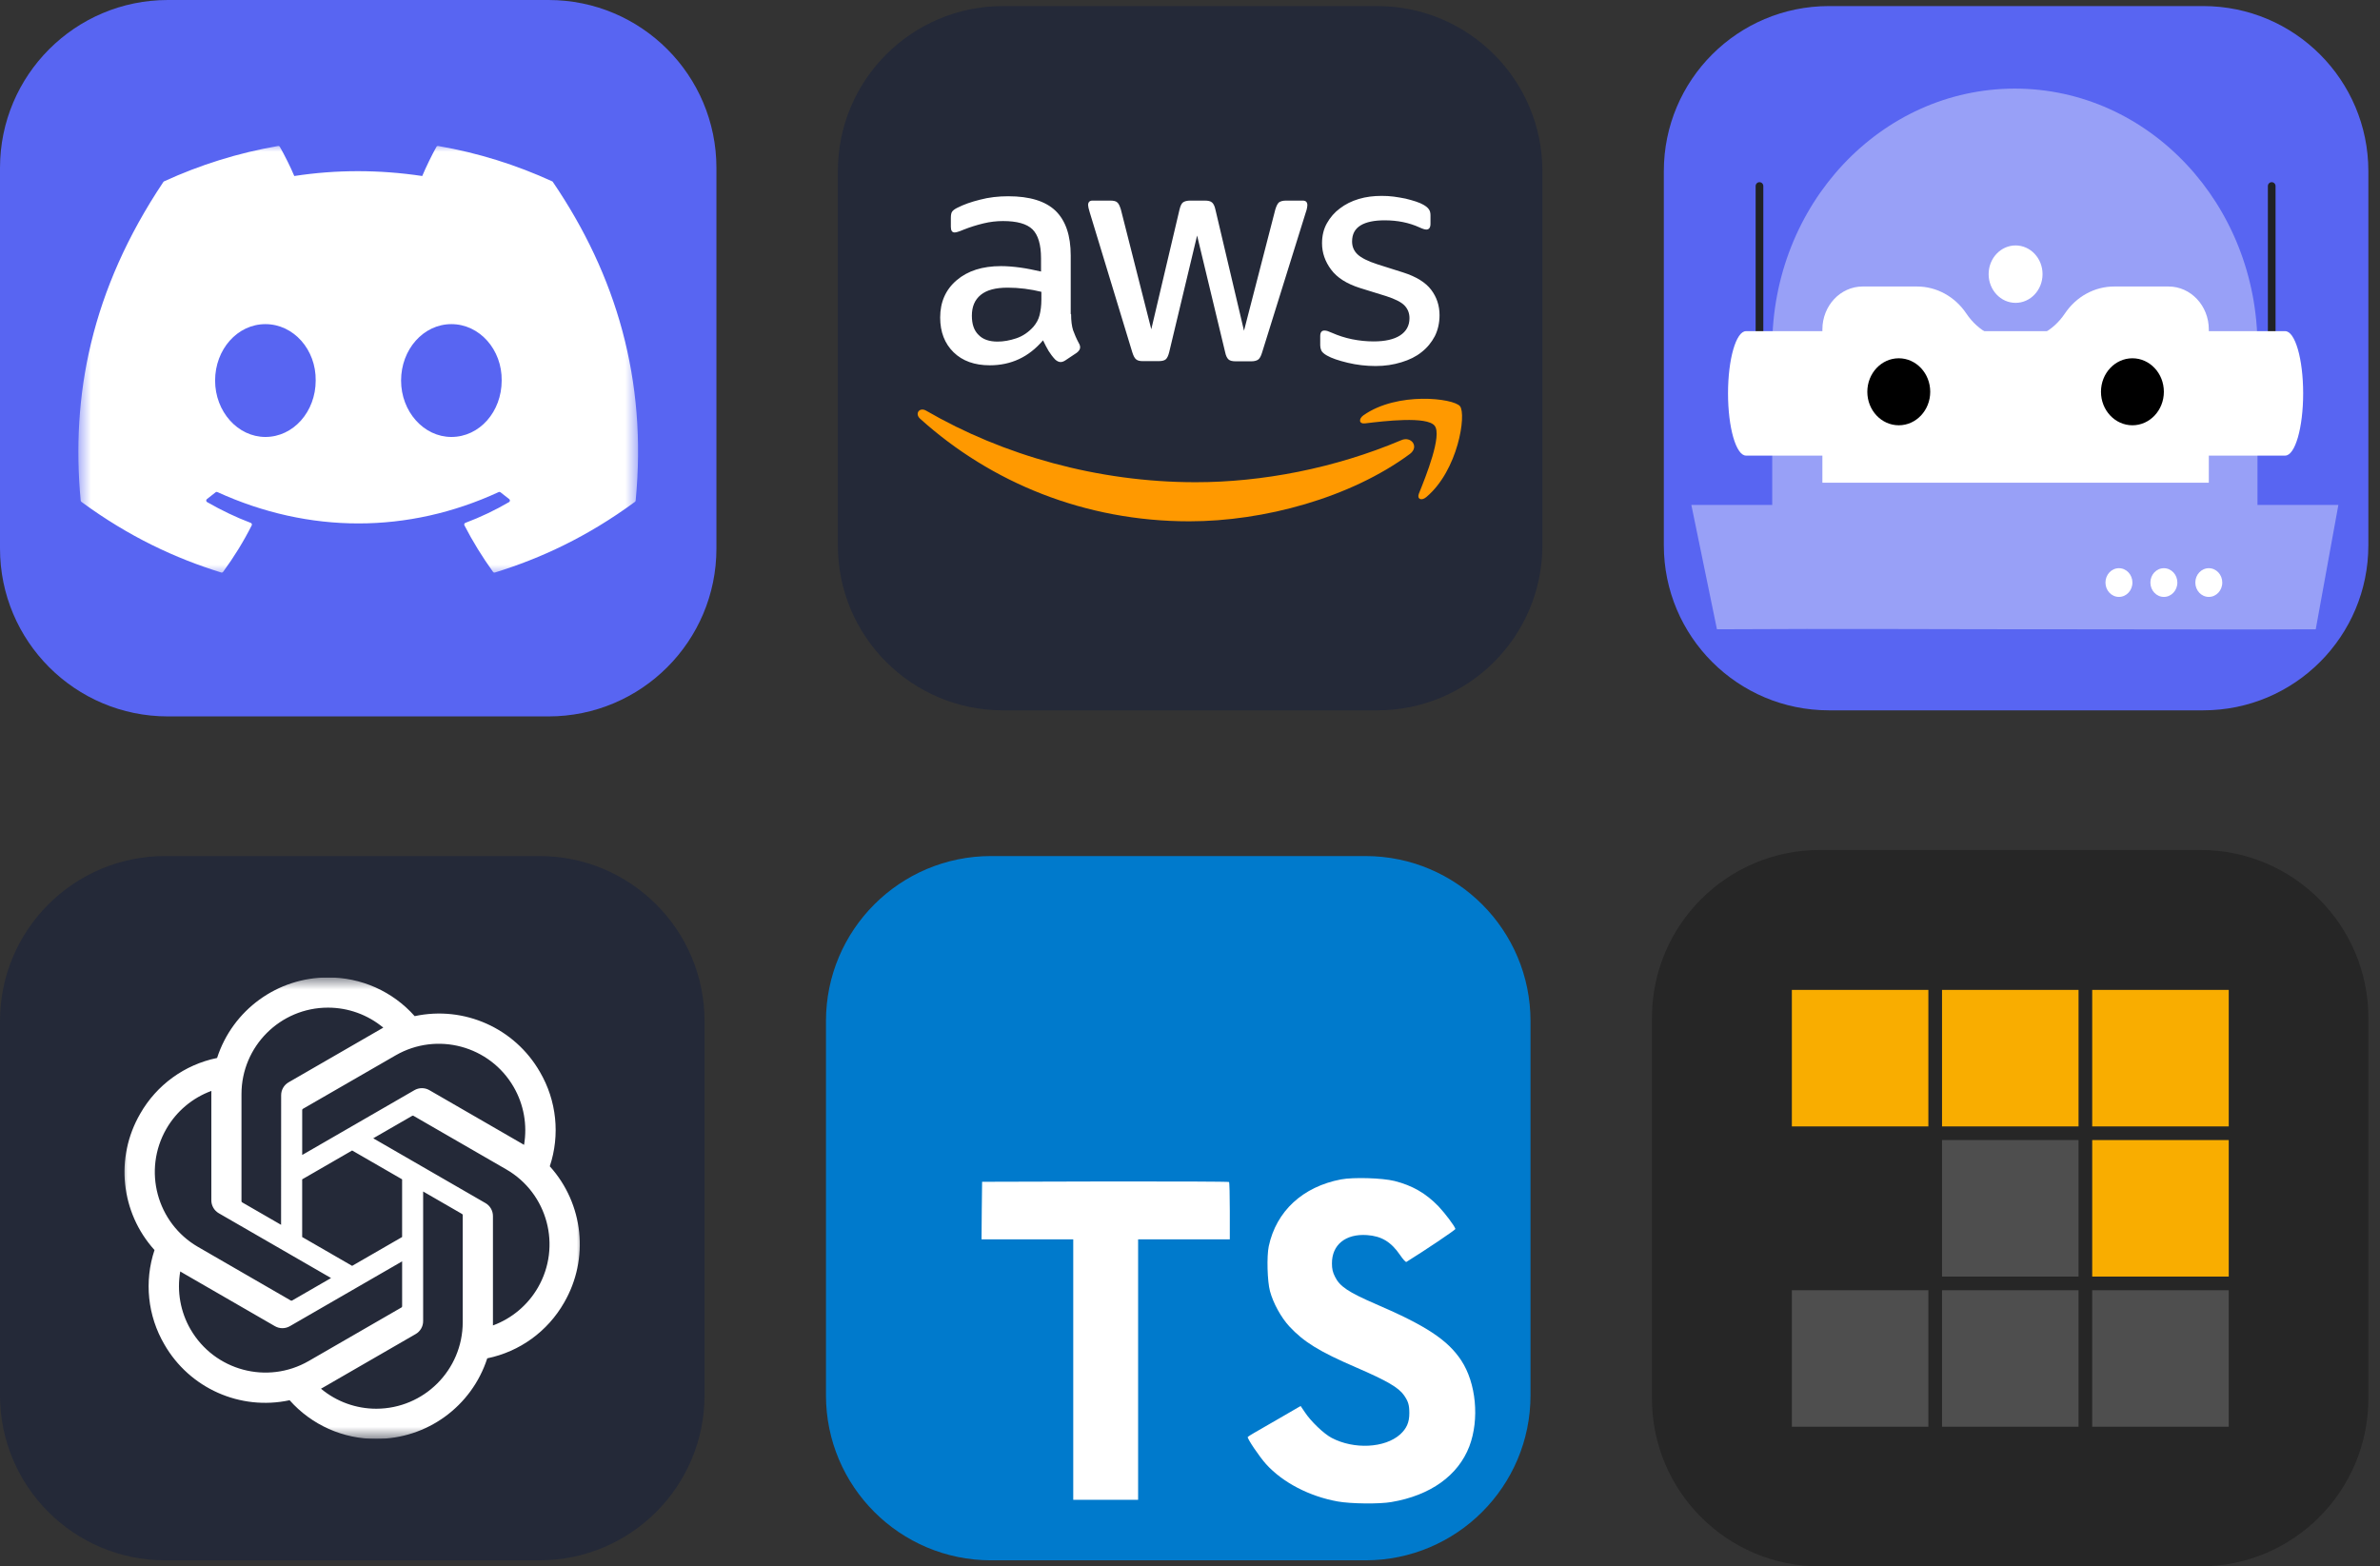 <svg width="196" height="129" viewBox="0 0 196 129" fill="none" xmlns="http://www.w3.org/2000/svg">
<rect x="0" y="0" width="196" height="129" fill="#333333" stroke="none"/>
<g clip-path="url(#clip0_223_59)">
<path d="M45.172 0H13.828C6.191 0 0 6.191 0 13.828V45.172C0 52.809 6.191 59 13.828 59H45.172C52.809 59 59 52.809 59 45.172V13.828C59 6.191 52.809 0 45.172 0Z" fill="#5865F2"/>
<mask id="mask0_223_59" style="mask-type:luminance" maskUnits="userSpaceOnUse" x="6" y="11" width="47" height="37">
<path d="M52.547 11.754H6.453V47.46H52.547V11.754Z" fill="white"/>
</mask>
<g mask="url(#mask0_223_59)">
<path d="M45.473 14.934C42.535 13.586 39.385 12.592 36.091 12.024C36.031 12.013 35.971 12.04 35.941 12.095C35.535 12.816 35.086 13.756 34.772 14.495C31.229 13.964 27.705 13.964 24.235 14.495C23.92 13.739 23.455 12.816 23.048 12.095C23.017 12.042 22.957 12.014 22.897 12.024C19.605 12.591 16.455 13.584 13.515 14.934C13.489 14.945 13.468 14.963 13.453 14.987C7.478 23.914 5.841 32.622 6.644 41.222C6.647 41.265 6.671 41.305 6.704 41.33C10.646 44.226 14.465 45.983 18.213 47.148C18.273 47.167 18.337 47.145 18.375 47.095C19.262 45.885 20.052 44.608 20.73 43.266C20.77 43.187 20.732 43.094 20.65 43.062C19.396 42.587 18.202 42.007 17.054 41.349C16.963 41.296 16.956 41.166 17.04 41.103C17.281 40.922 17.523 40.734 17.754 40.544C17.795 40.509 17.854 40.502 17.903 40.524C25.446 43.968 33.613 43.968 41.068 40.524C41.117 40.5 41.175 40.507 41.218 40.542C41.449 40.732 41.691 40.922 41.934 41.103C42.018 41.166 42.012 41.296 41.922 41.349C40.773 42.02 39.58 42.587 38.324 43.061C38.242 43.092 38.206 43.187 38.246 43.266C38.938 44.606 39.728 45.883 40.599 47.094C40.635 47.145 40.7 47.167 40.761 47.148C44.527 45.983 48.346 44.226 52.288 41.33C52.323 41.305 52.345 41.266 52.348 41.224C53.309 31.282 50.739 22.645 45.533 14.989C45.521 14.963 45.499 14.945 45.473 14.934ZM21.856 35.986C19.585 35.986 17.714 33.901 17.714 31.34C17.714 28.779 19.549 26.694 21.856 26.694C24.182 26.694 26.035 28.798 25.998 31.34C25.998 33.901 24.163 35.986 21.856 35.986ZM37.172 35.986C34.901 35.986 33.03 33.901 33.03 31.34C33.03 28.779 34.865 26.694 37.172 26.694C39.498 26.694 41.351 28.798 41.315 31.34C41.315 33.901 39.498 35.986 37.172 35.986Z" fill="white"/>
</g>
</g>
<g clip-path="url(#clip1_223_59)">
<path d="M113.422 0.5H82.599C75.088 0.5 69 6.586 69 14.094V44.906C69 52.414 75.088 58.5 82.599 58.5H113.422C120.932 58.5 127.021 52.414 127.021 44.906V14.094C127.021 6.586 120.932 0.5 113.422 0.5Z" fill="#242938"/>
<path d="M88.207 25.866C88.207 26.418 88.266 26.865 88.371 27.193C88.49 27.52 88.639 27.878 88.848 28.266C88.922 28.385 88.952 28.504 88.952 28.609C88.952 28.758 88.863 28.907 88.669 29.056L87.73 29.682C87.595 29.771 87.461 29.816 87.342 29.816C87.193 29.816 87.044 29.741 86.895 29.607C86.686 29.384 86.507 29.145 86.358 28.907C86.209 28.653 86.06 28.37 85.896 28.027C84.733 29.399 83.271 30.084 81.512 30.084C80.259 30.084 79.26 29.727 78.53 29.011C77.799 28.296 77.426 27.342 77.426 26.149C77.426 24.882 77.874 23.854 78.783 23.079C79.693 22.304 80.9 21.916 82.436 21.916C82.943 21.916 83.465 21.961 84.017 22.035C84.569 22.11 85.135 22.229 85.732 22.363V21.275C85.732 20.142 85.493 19.352 85.031 18.89C84.554 18.428 83.748 18.205 82.6 18.205C82.078 18.205 81.542 18.264 80.99 18.398C80.438 18.533 79.901 18.697 79.38 18.905C79.141 19.01 78.962 19.069 78.858 19.099C78.753 19.129 78.679 19.144 78.619 19.144C78.41 19.144 78.306 18.995 78.306 18.682V17.951C78.306 17.713 78.336 17.534 78.41 17.43C78.485 17.325 78.619 17.221 78.828 17.117C79.35 16.848 79.976 16.625 80.707 16.446C81.437 16.252 82.213 16.163 83.033 16.163C84.807 16.163 86.104 16.565 86.939 17.37C87.759 18.175 88.177 19.397 88.177 21.037V25.866H88.207ZM82.153 28.132C82.645 28.132 83.152 28.042 83.689 27.863C84.226 27.685 84.703 27.357 85.105 26.91C85.344 26.626 85.523 26.313 85.612 25.955C85.702 25.598 85.761 25.165 85.761 24.659V24.033C85.329 23.928 84.867 23.839 84.39 23.779C83.912 23.72 83.45 23.69 82.988 23.69C81.989 23.69 81.258 23.884 80.766 24.286C80.274 24.689 80.036 25.255 80.036 26C80.036 26.701 80.215 27.222 80.587 27.58C80.945 27.953 81.467 28.132 82.153 28.132ZM94.126 29.741C93.858 29.741 93.679 29.697 93.56 29.592C93.441 29.503 93.336 29.294 93.247 29.011L89.743 17.489C89.653 17.191 89.608 16.997 89.608 16.893C89.608 16.654 89.728 16.52 89.966 16.52H91.427C91.711 16.52 91.905 16.565 92.009 16.669C92.128 16.759 92.218 16.968 92.307 17.251L94.812 27.118L97.138 17.251C97.213 16.953 97.302 16.759 97.422 16.669C97.541 16.58 97.75 16.52 98.018 16.52H99.211C99.494 16.52 99.688 16.565 99.807 16.669C99.927 16.759 100.031 16.968 100.091 17.251L102.447 27.237L105.026 17.251C105.116 16.953 105.22 16.759 105.324 16.669C105.443 16.58 105.638 16.52 105.906 16.52H107.292C107.531 16.52 107.665 16.64 107.665 16.893C107.665 16.968 107.65 17.042 107.635 17.131C107.621 17.221 107.591 17.34 107.531 17.504L103.938 29.026C103.848 29.324 103.744 29.518 103.624 29.607C103.505 29.697 103.311 29.756 103.058 29.756H101.775C101.492 29.756 101.298 29.712 101.179 29.607C101.06 29.503 100.955 29.309 100.896 29.011L98.585 19.397L96.288 28.996C96.214 29.294 96.124 29.488 96.005 29.592C95.886 29.697 95.677 29.741 95.409 29.741H94.126ZM113.287 30.144C112.511 30.144 111.736 30.054 110.99 29.876C110.245 29.697 109.663 29.503 109.276 29.279C109.037 29.145 108.873 28.996 108.813 28.862C108.754 28.728 108.724 28.579 108.724 28.445V27.685C108.724 27.371 108.843 27.222 109.067 27.222C109.156 27.222 109.246 27.237 109.335 27.267C109.425 27.297 109.559 27.357 109.708 27.416C110.215 27.64 110.767 27.819 111.348 27.938C111.945 28.057 112.526 28.117 113.123 28.117C114.062 28.117 114.793 27.953 115.3 27.625C115.807 27.297 116.075 26.82 116.075 26.209C116.075 25.792 115.941 25.449 115.672 25.165C115.404 24.882 114.897 24.629 114.166 24.39L112.004 23.72C110.916 23.377 110.111 22.87 109.618 22.199C109.126 21.544 108.873 20.813 108.873 20.038C108.873 19.412 109.007 18.86 109.276 18.384C109.544 17.907 109.902 17.489 110.349 17.161C110.797 16.819 111.304 16.565 111.9 16.386C112.496 16.207 113.123 16.133 113.779 16.133C114.107 16.133 114.45 16.148 114.778 16.192C115.121 16.237 115.434 16.297 115.747 16.356C116.045 16.431 116.329 16.505 116.597 16.595C116.865 16.684 117.074 16.774 117.223 16.863C117.432 16.982 117.581 17.102 117.67 17.236C117.76 17.355 117.805 17.519 117.805 17.728V18.428C117.805 18.741 117.685 18.905 117.462 18.905C117.342 18.905 117.149 18.846 116.895 18.726C116.045 18.339 115.091 18.145 114.032 18.145C113.182 18.145 112.511 18.279 112.049 18.562C111.587 18.846 111.348 19.278 111.348 19.889C111.348 20.306 111.497 20.664 111.796 20.947C112.094 21.23 112.646 21.514 113.436 21.767L115.553 22.438C116.627 22.781 117.402 23.258 117.864 23.869C118.326 24.48 118.55 25.18 118.55 25.955C118.55 26.596 118.416 27.178 118.163 27.685C117.894 28.191 117.536 28.638 117.074 28.996C116.612 29.369 116.06 29.637 115.419 29.831C114.748 30.04 114.047 30.144 113.287 30.144Z" fill="white"/>
<path fill-rule="evenodd" clip-rule="evenodd" d="M116.105 37.388C111.199 41.01 104.072 42.933 97.944 42.933C89.355 42.933 81.616 39.758 75.771 34.481C75.309 34.064 75.727 33.498 76.278 33.825C82.6 37.492 90.399 39.713 98.466 39.713C103.908 39.713 109.887 38.58 115.389 36.255C116.209 35.882 116.91 36.792 116.105 37.388Z" fill="#FF9900"/>
<path fill-rule="evenodd" clip-rule="evenodd" d="M118.148 35.063C117.521 34.258 114.003 34.675 112.407 34.869C111.93 34.929 111.855 34.511 112.288 34.198C115.091 32.231 119.698 32.797 120.235 33.453C120.772 34.124 120.086 38.73 117.462 40.936C117.059 41.278 116.672 41.099 116.85 40.652C117.447 39.177 118.774 35.853 118.148 35.063Z" fill="#FF9900"/>
</g>
<g clip-path="url(#clip2_223_59)">
<path d="M181.443 0.5H150.619C143.109 0.5 137.021 6.586 137.021 14.094V44.906C137.021 52.414 143.109 58.5 150.619 58.5H181.443C188.953 58.5 195.041 52.414 195.041 44.906V14.094C195.041 6.586 188.953 0.5 181.443 0.5Z" fill="#5865F2"/>
<path fill-rule="evenodd" clip-rule="evenodd" d="M170.913 51.825C177.505 51.82 184.107 51.86 190.708 51.825L192.572 41.583H139.287L141.396 51.825C151.234 51.761 161.079 51.833 170.913 51.825Z" fill="#98A0F7"/>
<path fill-rule="evenodd" clip-rule="evenodd" d="M185.911 41.977H145.948V28.578C145.948 16.825 154.894 7.297 165.93 7.297C176.965 7.297 185.911 16.825 185.911 28.578V41.977Z" fill="#98A0F7"/>
<path d="M144.898 34.761V15.32M187.082 34.761V15.32" stroke="#202225" stroke-width="0.632" stroke-linecap="round" stroke-linejoin="round"/>
<path fill-rule="evenodd" clip-rule="evenodd" d="M188.192 27.273H143.788C142.971 27.273 142.308 29.567 142.308 32.397C142.308 35.227 142.971 37.52 143.788 37.52H188.192C189.01 37.52 189.672 35.227 189.672 32.397C189.672 29.567 189.01 27.273 188.192 27.273Z" fill="white"/>
<path fill-rule="evenodd" clip-rule="evenodd" d="M170.049 25.819C168.059 28.786 163.921 28.786 161.932 25.819C160.995 24.424 159.484 23.595 157.873 23.595H153.396C151.564 23.595 150.079 25.177 150.079 27.129V39.753H181.902V27.129C181.902 25.177 180.417 23.595 178.584 23.595H174.108C172.496 23.595 170.985 24.424 170.049 25.819Z" fill="white"/>
<path fill-rule="evenodd" clip-rule="evenodd" d="M168.21 22.577C168.21 21.272 167.216 20.213 165.99 20.213C164.764 20.213 163.77 21.272 163.77 22.577C163.77 23.883 164.764 24.942 165.99 24.942C167.216 24.942 168.21 23.883 168.21 22.577Z" fill="white"/>
<path fill-rule="evenodd" clip-rule="evenodd" d="M158.96 32.266C158.96 30.742 157.8 29.506 156.369 29.506C154.939 29.506 153.779 30.742 153.779 32.266C153.779 33.789 154.939 35.024 156.369 35.024C157.8 35.024 158.96 33.789 158.96 32.266ZM178.201 32.266C178.201 30.742 177.042 29.506 175.611 29.506C174.18 29.506 173.021 30.742 173.021 32.266C173.021 33.789 174.18 35.024 175.611 35.024C177.042 35.024 178.201 33.789 178.201 32.266Z" fill="black"/>
<path fill-rule="evenodd" clip-rule="evenodd" d="M183.011 47.976C183.011 47.324 182.515 46.794 181.902 46.794C181.288 46.794 180.792 47.324 180.792 47.976C180.792 48.63 181.288 49.159 181.902 49.159C182.515 49.159 183.011 48.63 183.011 47.976ZM179.312 47.976C179.312 47.324 178.815 46.794 178.201 46.794C177.588 46.794 177.091 47.324 177.091 47.976C177.091 48.63 177.588 49.159 178.201 49.159C178.815 49.159 179.312 48.63 179.312 47.976ZM175.611 47.976C175.611 47.324 175.114 46.794 174.501 46.794C173.888 46.794 173.391 47.324 173.391 47.976C173.391 48.63 173.888 49.159 174.501 49.159C175.114 49.159 175.611 48.63 175.611 47.976Z" fill="white"/>
</g>
<g clip-path="url(#clip3_223_59)">
<path d="M44.422 70.5H13.599C6.088 70.5 0 76.586 0 84.094V114.906C0 122.414 6.088 128.5 13.599 128.5H44.422C51.932 128.5 58.021 122.414 58.021 114.906V84.094C58.021 76.586 51.932 70.5 44.422 70.5Z" fill="#242938"/>
<g clip-path="url(#clip4_223_59)">
<mask id="mask1_223_59" style="mask-type:luminance" maskUnits="userSpaceOnUse" x="10" y="80" width="38" height="39">
<path d="M48 80.5H10V118.5H48V80.5Z" fill="white"/>
</mask>
<g mask="url(#mask1_223_59)">
<path d="M45.276 96.053C46.138 93.465 45.841 90.63 44.462 88.277C42.389 84.667 38.221 82.81 34.15 83.684C32.339 81.644 29.738 80.483 27.01 80.5C22.849 80.49 19.157 83.169 17.877 87.129C15.204 87.676 12.896 89.349 11.546 91.721C9.457 95.321 9.934 99.86 12.724 102.947C11.862 105.535 12.159 108.369 13.538 110.723C15.611 114.333 19.779 116.19 23.85 115.316C25.66 117.356 28.263 118.517 30.99 118.499C35.154 118.509 38.847 115.828 40.127 111.865C42.8 111.318 45.107 109.645 46.458 107.273C48.544 103.673 48.066 99.138 45.277 96.05L45.276 96.053ZM30.993 116.016C29.327 116.018 27.713 115.435 26.434 114.367C26.492 114.337 26.593 114.281 26.658 114.24L34.225 109.87C34.612 109.651 34.85 109.239 34.847 108.793V98.126L38.045 99.973C38.08 99.989 38.102 100.022 38.107 100.06V108.894C38.102 112.822 34.921 116.007 30.993 116.016ZM15.693 109.481C14.858 108.039 14.558 106.349 14.844 104.709C14.9 104.743 14.998 104.803 15.068 104.844L22.635 109.214C23.019 109.438 23.494 109.438 23.878 109.214L33.116 103.879V107.573C33.118 107.611 33.1 107.647 33.071 107.671L25.422 112.087C22.015 114.049 17.664 112.883 15.694 109.481H15.693ZM13.701 92.964C14.533 91.52 15.845 90.416 17.408 89.842C17.408 89.907 17.404 90.022 17.404 90.103V98.844C17.402 99.289 17.639 99.701 18.025 99.92L27.263 105.253L24.065 107.1C24.033 107.121 23.992 107.125 23.957 107.109L16.307 102.69C12.907 100.721 11.741 96.371 13.7 92.965L13.701 92.964ZM39.976 99.078L30.738 93.744L33.937 91.899C33.968 91.877 34.009 91.874 34.044 91.889L41.694 96.306C45.1 98.273 46.267 102.63 44.3 106.036C43.467 107.478 42.156 108.582 40.595 109.157V100.154C40.598 99.71 40.362 99.299 39.977 99.078H39.976ZM43.159 94.288C43.103 94.254 43.004 94.194 42.934 94.154L35.367 89.784C34.984 89.559 34.509 89.559 34.124 89.784L24.887 95.118V91.425C24.884 91.387 24.902 91.35 24.932 91.326L32.58 86.914C35.987 84.948 40.343 86.118 42.307 89.526C43.137 90.965 43.438 92.65 43.156 94.288H43.159ZM23.148 100.87L19.949 99.024C19.915 99.007 19.892 98.974 19.887 98.936V90.102C19.89 86.169 23.08 82.982 27.013 82.984C28.677 82.984 30.287 83.568 31.566 84.632C31.508 84.663 31.408 84.719 31.342 84.76L23.775 89.129C23.388 89.349 23.15 89.76 23.153 90.205L23.148 100.868V100.87ZM24.885 97.125L29 94.749L33.115 97.124V101.875L29 104.25L24.885 101.875V97.125Z" fill="white"/>
</g>
</g>
</g>
<g clip-path="url(#clip5_223_59)">
<path d="M112.443 70.5H81.62C74.109 70.5 68.021 76.586 68.021 84.094V114.906C68.021 122.414 74.109 128.5 81.62 128.5H112.443C119.953 128.5 126.042 122.414 126.042 114.906V84.094C126.042 76.586 119.953 70.5 112.443 70.5Z" fill="#007ACC"/>
<path d="M80.851 99.692L80.833 102.068H84.609H88.385V112.793V123.518H91.056H93.727V112.793V102.068H97.502H101.278V99.738C101.278 98.45 101.251 97.372 101.214 97.345C101.186 97.308 96.591 97.29 91.019 97.299L80.879 97.326L80.851 99.692Z" fill="white"/>
<path d="M114.838 97.259C116.311 97.627 117.435 98.281 118.466 99.349C119.001 99.92 119.793 100.96 119.857 101.209C119.875 101.282 117.352 102.976 115.823 103.924C115.768 103.961 115.547 103.722 115.298 103.354C114.552 102.267 113.769 101.798 112.572 101.715C110.813 101.595 109.68 102.516 109.69 104.053C109.69 104.504 109.754 104.771 109.938 105.14C110.325 105.941 111.043 106.419 113.3 107.395C117.453 109.181 119.231 110.36 120.336 112.035C121.57 113.904 121.846 116.887 121.008 119.106C120.087 121.518 117.803 123.156 114.589 123.7C113.595 123.875 111.237 123.847 110.169 123.654C107.838 123.239 105.628 122.089 104.265 120.579C103.731 119.99 102.69 118.452 102.755 118.342C102.782 118.305 103.022 118.158 103.289 118.001C103.547 117.854 104.523 117.292 105.444 116.758L107.111 115.791L107.461 116.307C107.949 117.053 109.017 118.075 109.662 118.415C111.513 119.391 114.055 119.253 115.307 118.13C115.842 117.642 116.063 117.136 116.063 116.39C116.063 115.718 115.98 115.423 115.63 114.917C115.179 114.272 114.258 113.729 111.642 112.597C108.649 111.308 107.36 110.507 106.181 109.236C105.499 108.5 104.854 107.322 104.587 106.336C104.366 105.517 104.311 103.464 104.486 102.636C105.103 99.745 107.286 97.729 110.436 97.13C111.458 96.937 113.834 97.01 114.838 97.259Z" fill="white"/>
</g>
<g clip-path="url(#clip6_223_59)">
<path d="M181.213 70H149.87C142.233 70 136.042 76.191 136.042 83.828V115.172C136.042 122.809 142.233 129 149.87 129H181.213C188.85 129 195.042 122.809 195.042 115.172V83.828C195.042 76.191 188.85 70 181.213 70Z" fill="#262626"/>
<path d="M183.543 92.766H172.3V81.523H183.543V92.766Z" fill="#F9AD00"/>
<path d="M171.174 92.766H159.932V81.523H171.174V92.766Z" fill="#F9AD00"/>
<path d="M158.807 92.766H147.565V81.523H158.807V92.766Z" fill="#F9AD00"/>
<path d="M183.543 105.132H172.3V93.89H183.543V105.132Z" fill="#F9AD00"/>
<path d="M171.174 105.132H159.932V93.89H171.174V105.132Z" fill="#4E4E4E"/>
<path d="M171.174 117.499H159.932V106.257H171.174V117.499Z" fill="#4E4E4E"/>
<path d="M183.543 117.499H172.3V106.257H183.543V117.499Z" fill="#4E4E4E"/>
<path d="M158.807 117.499H147.565V106.257H158.807V117.499Z" fill="#4E4E4E"/>
</g>
<defs>
<clipPath id="clip0_223_59">
<rect width="59" height="59" fill="white"/>
</clipPath>
<clipPath id="clip1_223_59">
<rect width="58.021" height="58" fill="white" transform="translate(69 0.5)"/>
</clipPath>
<clipPath id="clip2_223_59">
<rect width="58.021" height="58" fill="white" transform="translate(137.021 0.5)"/>
</clipPath>
<clipPath id="clip3_223_59">
<rect width="58.021" height="58" fill="white" transform="translate(0 70.5)"/>
</clipPath>
<clipPath id="clip4_223_59">
<rect width="38" height="38" fill="white" transform="translate(10 80.5)"/>
</clipPath>
<clipPath id="clip5_223_59">
<rect width="58.021" height="58" fill="white" transform="translate(68.021 70.5)"/>
</clipPath>
<clipPath id="clip6_223_59">
<rect width="59" height="59" fill="white" transform="translate(136.042 70)"/>
</clipPath>
</defs>
</svg>
